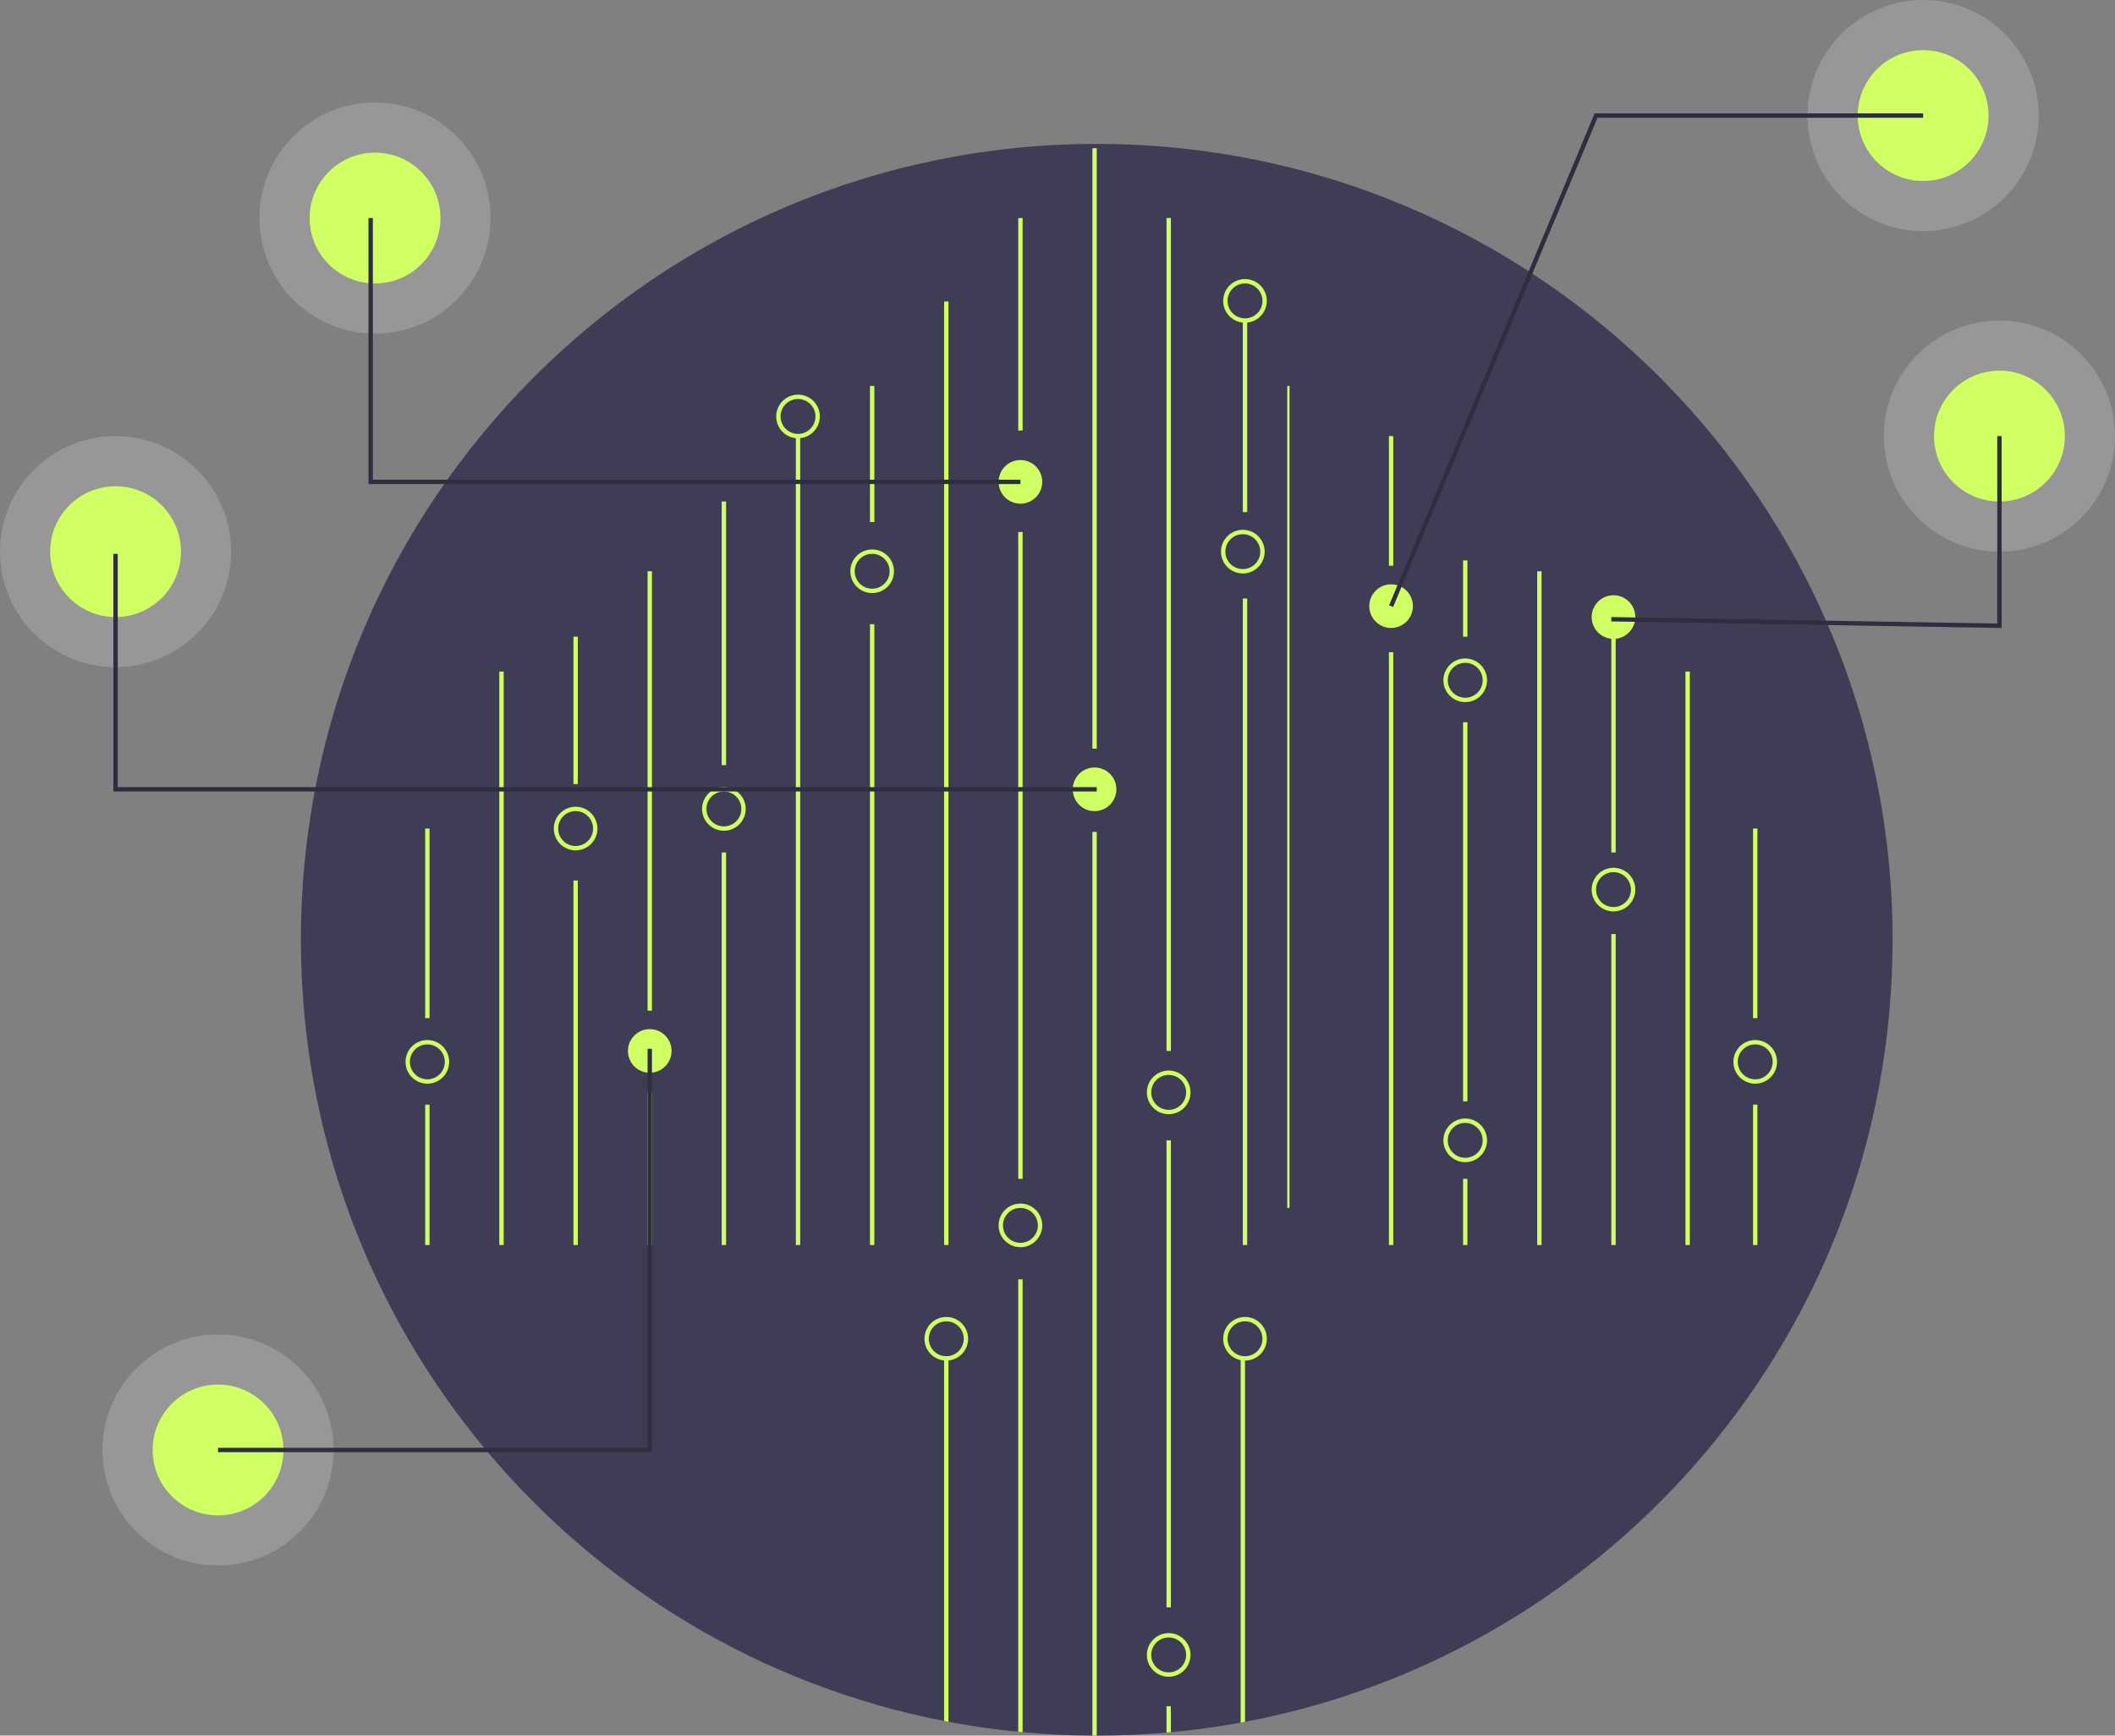 <svg id="f4673761-b724-4a95-a095-d2125482816e" data-name="Layer 1" xmlns="http://www.w3.org/2000/svg" width="970" height="796" viewBox="0 0 970 796"><rect x="0" y="0" width="970" height="796" fill="#808080" stroke="none"/><title>hologram</title><circle cx="917" cy="200" r="53" fill="#ccc" opacity="0.3"/><circle cx="917" cy="200" r="30" fill="#d0ff63"/><circle cx="882" cy="53" r="53" fill="#ccc" opacity="0.3"/><circle cx="882" cy="53" r="30" fill="#d0ff63"/><circle cx="53" cy="253" r="53" fill="#ccc" opacity="0.3"/><circle cx="53" cy="253" r="30" fill="#d0ff63"/><circle cx="100" cy="665" r="53" fill="#ccc" opacity="0.3"/><circle cx="100" cy="665" r="30" fill="#d0ff63"/><circle cx="172" cy="100" r="53" fill="#ccc" opacity="0.3"/><circle cx="172" cy="100" r="30" fill="#d0ff63"/><path d="M983,483c0,178.34-127.91,326.81-297,358.67-.66.13-1.33.25-2,.37q-15.765,2.895-32,4.39c-.67.07-1.33.13-2,.18q-15.81,1.38-32,1.39c-.67,0-1.33,0-2-.01q-16.17-.075-32-1.56c-.67-.05-1.33-.12-2-.19q-16.215-1.575-32-4.57c-.67-.12-1.34-.25-2-.38C379.9,808.64,253,660.64,253,483c0-201.58,163.42-365,365-365S983,281.42,983,483Z" transform="translate(-115 -52)" fill="#3f3d56"/><rect x="570" y="274.5" width="2" height="296.5" fill="#d0ff63"/><rect x="570" y="147.402" width="2" height="87.472" fill="#d0ff63"/><rect x="433" y="138.275" width="2" height="432.725" fill="#d0ff63"/><rect x="467" y="100" width="2" height="97.457" fill="#d0ff63"/><rect x="467" y="244" width="2" height="296.638" fill="#d0ff63"/><path d="M584,638.75V846.43c-.67-.05-1.33-.12-2-.19V638.75Z" transform="translate(-115 -52)" fill="#d0ff63"/><rect x="501" y="68" width="2" height="275.347" fill="#d0ff63"/><path d="M618,433.52V848c-.67,0-1.33,0-2-.01V433.52Z" transform="translate(-115 -52)" fill="#d0ff63"/><rect x="535" y="100" width="2" height="382" fill="#d0ff63"/><rect x="535" y="523" width="2" height="214.173" fill="#d0ff63"/><path d="M652,834.53v11.9c-.67.07-1.33.13-2,.18V834.53Z" transform="translate(-115 -52)" fill="#d0ff63"/><path d="M686,675V841.67c-.66.13-1.33.25-2,.37V675Z" transform="translate(-115 -52)" fill="#d0ff63"/><path d="M550,675V841.67c-.67-.12-1.34-.25-2-.38V675Z" transform="translate(-115 -52)" fill="#d0ff63"/><rect x="399" y="177" width="2" height="62.41" fill="#d0ff63"/><rect x="399" y="286.275" width="2" height="284.725" fill="#d0ff63"/><rect x="365" y="200" width="2" height="371" fill="#d0ff63"/><rect x="331" y="230" width="2" height="120.905" fill="#d0ff63"/><rect x="331" y="390.968" width="2" height="180.032" fill="#d0ff63"/><rect x="297" y="262" width="2" height="201.536" fill="#d0ff63"/><rect x="297" y="501" width="2" height="70" fill="#d0ff63"/><rect x="263" y="292" width="2" height="67.599" fill="#d0ff63"/><rect x="263" y="403.819" width="2" height="167.181" fill="#d0ff63"/><rect x="229" y="308" width="2" height="263" fill="#d0ff63"/><rect x="195" y="380" width="2" height="86.937" fill="#d0ff63"/><rect x="195" y="506.622" width="2" height="64.378" fill="#d0ff63"/><rect x="590.375" y="177" width="1.037" height="377" fill="#d0ff63"/><rect x="637" y="200" width="2" height="59.441" fill="#d0ff63"/><rect x="637" y="299.126" width="2" height="271.874" fill="#d0ff63"/><rect x="671" y="257" width="2" height="35" fill="#d0ff63"/><rect x="671" y="331.252" width="2" height="173.858" fill="#d0ff63"/><rect x="671" y="540.638" width="2" height="30.362" fill="#d0ff63"/><rect x="705" y="262" width="2" height="309" fill="#d0ff63"/><rect x="739" y="292" width="2" height="98.968" fill="#d0ff63"/><rect x="739" y="428.386" width="2" height="142.614" fill="#d0ff63"/><rect x="773" y="308" width="2" height="263" fill="#d0ff63"/><path d="M549,676a10,10,0,1,1,10-10A10.012,10.012,0,0,1,549,676Zm0-18a8,8,0,1,0,8,8A8.009,8.009,0,0,0,549,658Z" transform="translate(-115 -52)" fill="#d0ff63"/><path d="M583,624a10,10,0,1,1,10-10A10.012,10.012,0,0,1,583,624Zm0-18a8,8,0,1,0,8,8A8.009,8.009,0,0,0,583,606Z" transform="translate(-115 -52)" fill="#d0ff63"/><path d="M686,676a10,10,0,1,1,10-10A10.012,10.012,0,0,1,686,676Zm0-18a8,8,0,1,0,8,8A8.009,8.009,0,0,0,686,658Z" transform="translate(-115 -52)" fill="#d0ff63"/><path d="M651,801a10,10,0,1,0,10,10A10.016,10.016,0,0,0,651,801Zm0,18a8,8,0,1,1,8-8A8.011,8.011,0,0,1,651,819Z" transform="translate(-115 -52)" fill="#d0ff63"/><path d="M651,563a10,10,0,1,1,10-10A10.012,10.012,0,0,1,651,563Zm0-18a8,8,0,1,0,8,8A8.009,8.009,0,0,0,651,545Z" transform="translate(-115 -52)" fill="#d0ff63"/><path d="M617,424a10,10,0,1,1,10-10A10.011,10.011,0,0,1,617,424Z" transform="translate(-115 -52)" fill="#d0ff63"/><path d="M685,315a10,10,0,1,1,10-10A10.011,10.011,0,0,1,685,315Zm0-18a8,8,0,1,0,8,8A8.009,8.009,0,0,0,685,297Z" transform="translate(-115 -52)" fill="#d0ff63"/><path d="M447,433a10,10,0,1,1,10-10A10.011,10.011,0,0,1,447,433Zm0-18a8,8,0,1,0,8,8A8.009,8.009,0,0,0,447,415Z" transform="translate(-115 -52)" fill="#d0ff63"/><path d="M379,442a10,10,0,1,1,10-10A10.011,10.011,0,0,1,379,442Zm0-18a8,8,0,1,0,8,8A8.009,8.009,0,0,0,379,424Z" transform="translate(-115 -52)" fill="#d0ff63"/><path d="M413,544a10,10,0,1,1,10-10A10.011,10.011,0,0,1,413,544Z" transform="translate(-115 -52)" fill="#d0ff63"/><path d="M686,200a10,10,0,1,1,10-10A10.011,10.011,0,0,1,686,200Zm0-18a8,8,0,1,0,8,8A8.009,8.009,0,0,0,686,182Z" transform="translate(-115 -52)" fill="#d0ff63"/><path d="M515,324a10,10,0,1,1,10-10A10.011,10.011,0,0,1,515,324Zm0-18a8,8,0,1,0,8,8A8.009,8.009,0,0,0,515,306Z" transform="translate(-115 -52)" fill="#d0ff63"/><path d="M481,253a10,10,0,1,1,10-10A10.011,10.011,0,0,1,481,253Zm0-18a8,8,0,1,0,8,8A8.009,8.009,0,0,0,481,235Z" transform="translate(-115 -52)" fill="#d0ff63"/><path d="M311,549a10,10,0,1,1,10-10A10.012,10.012,0,0,1,311,549Zm0-18a8,8,0,1,0,8,8A8.009,8.009,0,0,0,311,531Z" transform="translate(-115 -52)" fill="#d0ff63"/><rect x="804" y="380" width="2" height="86.937" fill="#d0ff63"/><rect x="804" y="506.622" width="2" height="64.378" fill="#d0ff63"/><path d="M920,549a10,10,0,1,1,10-10A10.012,10.012,0,0,1,920,549Zm0-18a8,8,0,1,0,8,8A8.009,8.009,0,0,0,920,531Z" transform="translate(-115 -52)" fill="#d0ff63"/><path d="M855,470a10,10,0,1,1,10-10A10.011,10.011,0,0,1,855,470Zm0-18a8,8,0,1,0,8,8A8.009,8.009,0,0,0,855,452Z" transform="translate(-115 -52)" fill="#d0ff63"/><path d="M787,585a10,10,0,1,1,10-10A10.012,10.012,0,0,1,787,585Zm0-18a8,8,0,1,0,8,8A8.009,8.009,0,0,0,787,567Z" transform="translate(-115 -52)" fill="#d0ff63"/><path d="M583,283a10,10,0,1,1,10-10A10.011,10.011,0,0,1,583,283Z" transform="translate(-115 -52)" fill="#d0ff63"/><path d="M787,374a10,10,0,1,1,10-10A10.011,10.011,0,0,1,787,374Zm0-18a8,8,0,1,0,8,8A8.009,8.009,0,0,0,787,356Z" transform="translate(-115 -52)" fill="#d0ff63"/><path d="M855,345a10,10,0,1,1,10-10A10.011,10.011,0,0,1,855,345Z" transform="translate(-115 -52)" fill="#d0ff63"/><path d="M753,340a10,10,0,1,1,10-10A10.011,10.011,0,0,1,753,340Z" transform="translate(-115 -52)" fill="#d0ff63"/><polygon points="918 288.017 738.983 285 739.017 283 916 285.983 916 200 918 200 918 288.017" fill="#2f2e41"/><polygon points="638.923 278.386 637.077 277.614 731.334 52 882 52 882 54 732.666 54 638.923 278.386" fill="#2f2e41"/><polygon points="503 363 52 363 52 254 54 254 54 361 503 361 503 363" fill="#2f2e41"/><polygon points="468 222 169 222 169 100 171 100 171 220 468 220 468 222" fill="#2f2e41"/><polygon points="299 666 100 666 100 664 297 664 297 481 299 481 299 666" fill="#2f2e41"/></svg>